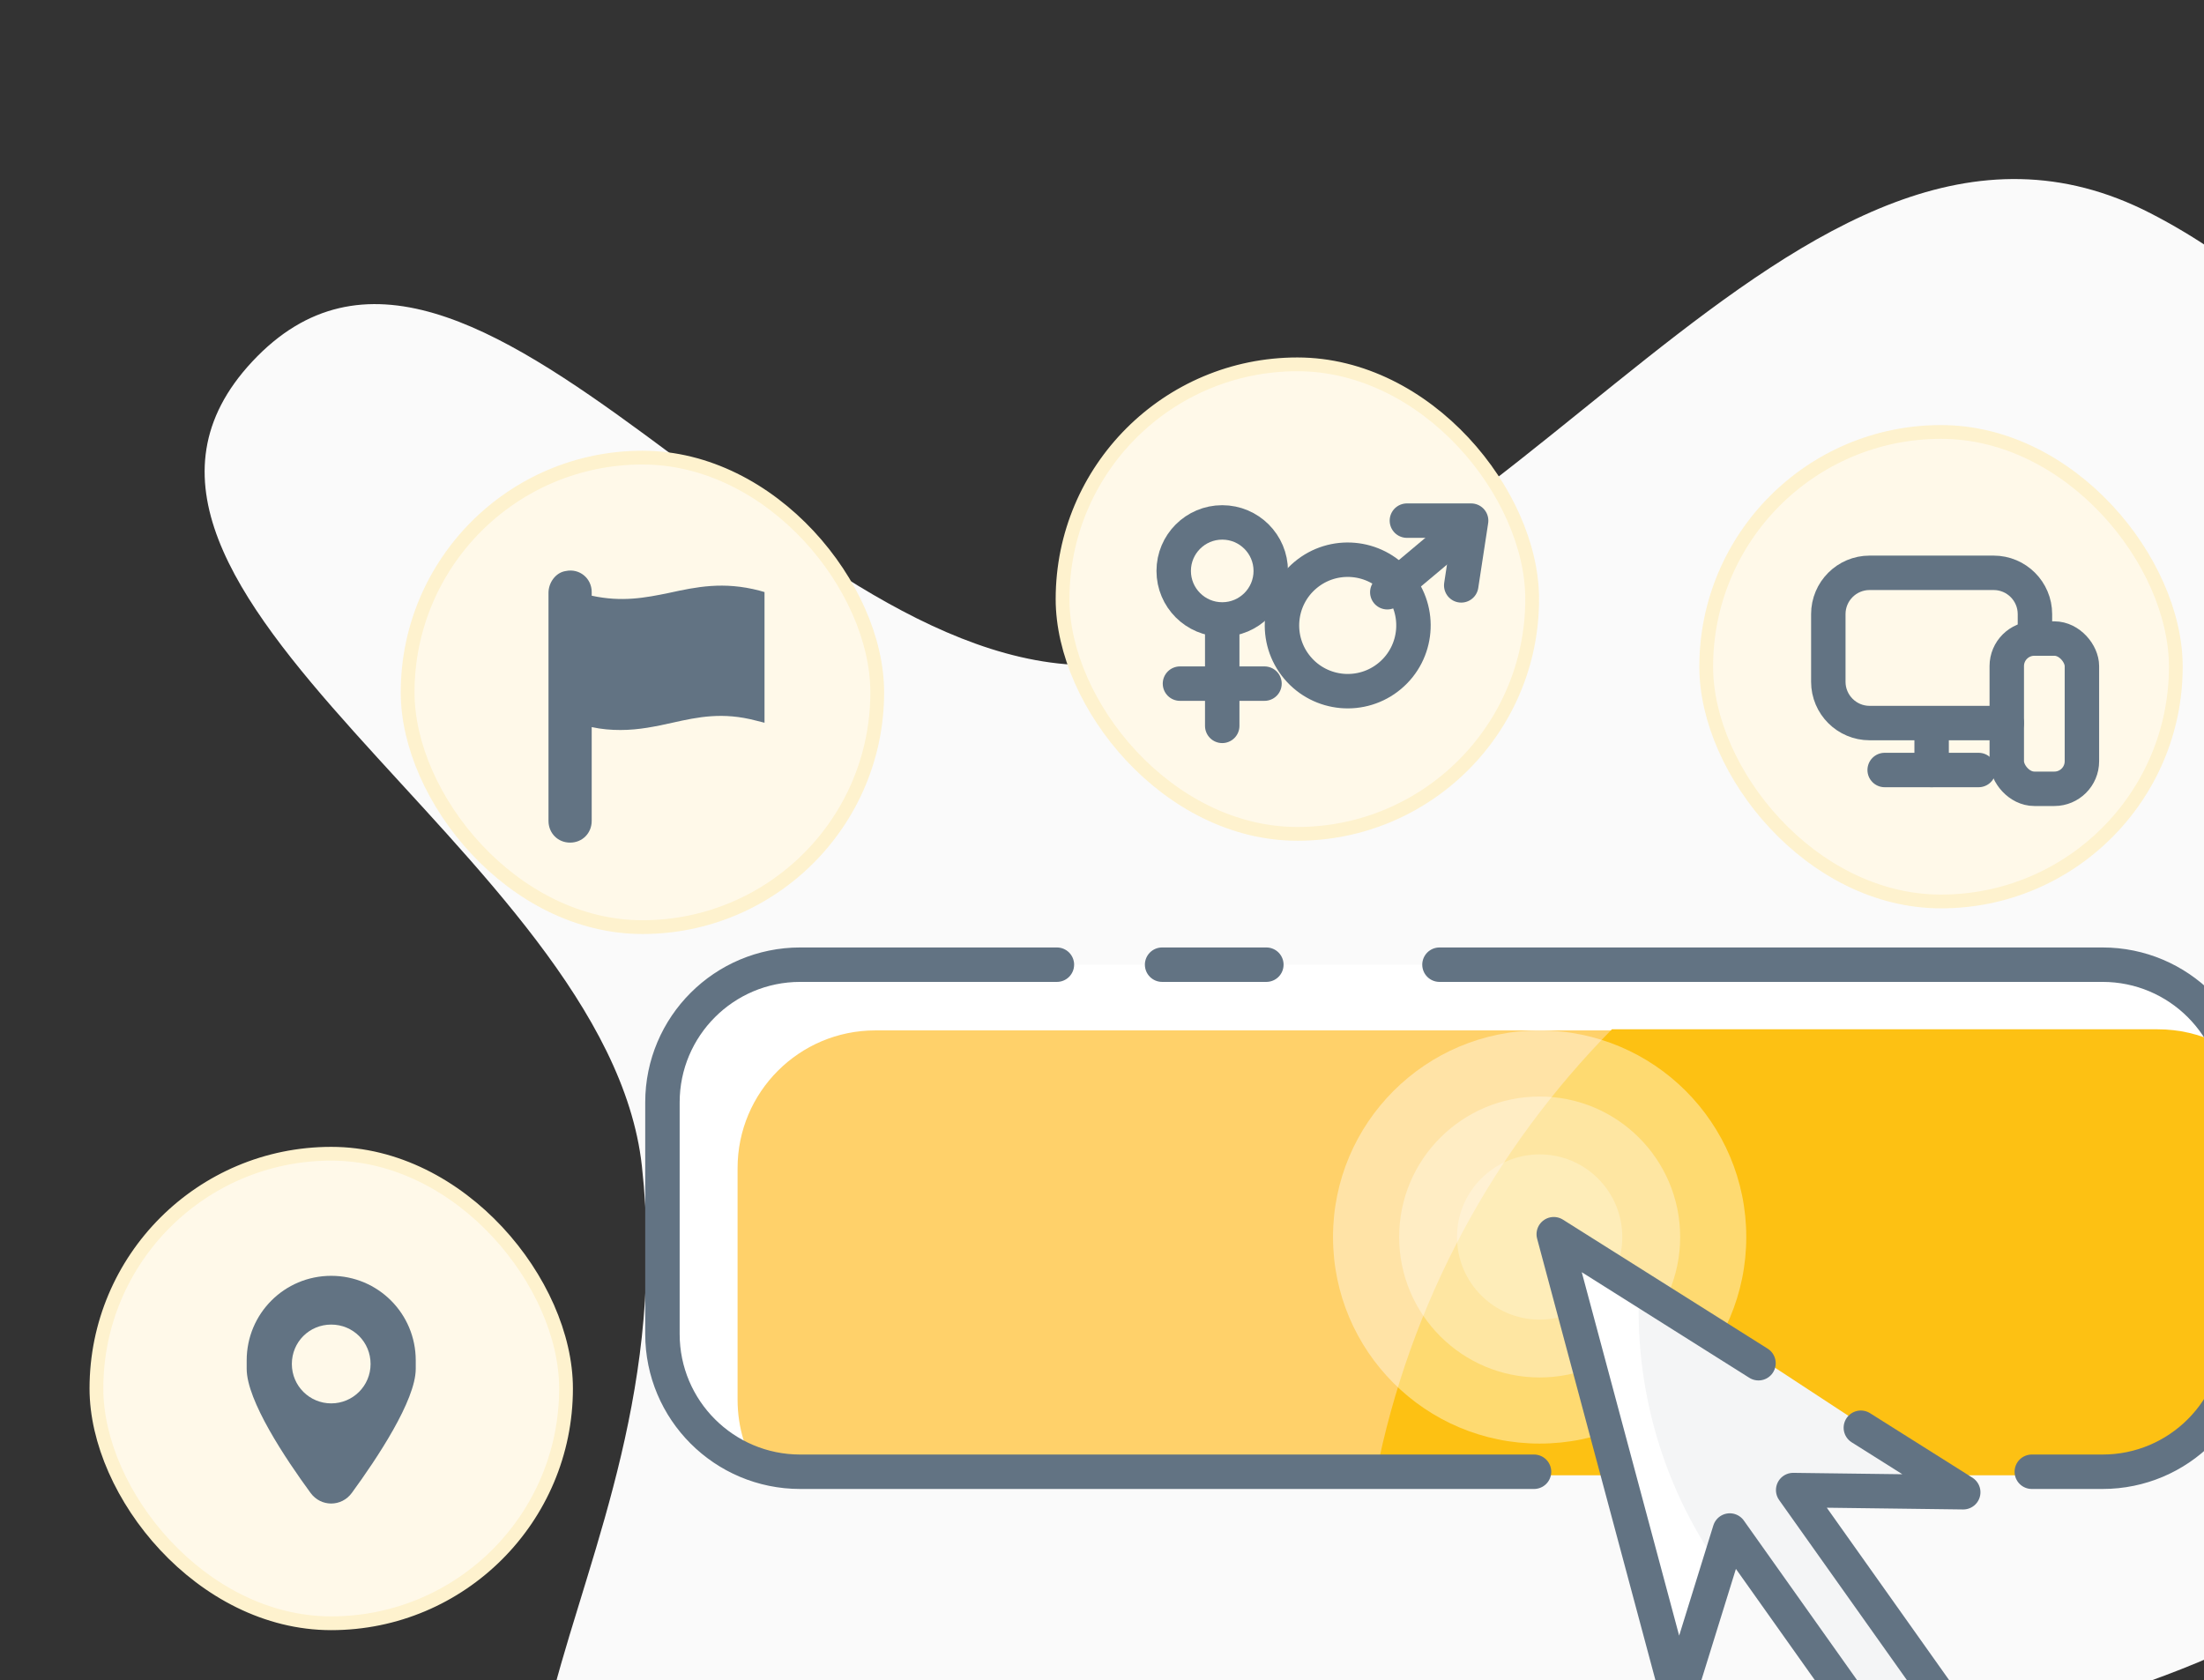 <svg width="160" height="122" viewBox="0 0 160 122" fill="none" xmlns="http://www.w3.org/2000/svg">
<rect x="0" y="0" width="160" height="122" fill="#333333" stroke="none"/>
<path fill-rule="evenodd" clip-rule="evenodd" d="M80.579 48.242C109.293 45.999 130.425 2.259 156.121 15.487C183.369 29.514 192.768 71.325 181.538 100.216C171.096 127.079 134.448 123.996 108.979 136.767C82.919 149.835 71.658 171.055 49.203 152.3C25.208 132.259 50.062 116.05 46.598 84.664C44.093 61.971 2.858 42.817 18.311 26.255C34.224 9.199 57.532 50.043 80.579 48.242Z" fill="#FAFAFA"/>
<rect x="7" y="83.773" width="34.091" height="34.091" rx="17.046" fill="#FFF9E9"/>
<rect x="7" y="83.773" width="34.091" height="34.091" rx="17.046" stroke="#FEF2CE"/>
<path d="M30.181 98.78C30.181 95.38 27.441 92.637 24.045 92.637C20.648 92.637 17.908 95.38 17.908 98.78C17.908 98.874 17.908 98.991 17.908 99.085C17.908 99.179 17.908 99.296 17.908 99.39C17.908 101.695 20.73 105.92 22.546 108.401C23.298 109.428 24.79 109.427 25.541 108.399C27.357 105.913 30.181 101.68 30.181 99.39C30.181 99.296 30.181 99.179 30.181 99.085C30.181 98.991 30.181 98.897 30.181 98.78ZM24.045 101.899C22.475 101.899 21.187 100.633 21.187 99.038C21.187 97.444 22.452 96.177 24.045 96.177C25.637 96.177 26.902 97.444 26.902 99.038C26.902 100.633 25.614 101.899 24.045 101.899Z" fill="#627383"/>
<rect x="123.863" y="31.364" width="34.091" height="34.091" rx="17.046" fill="#FFF9E9"/>
<rect x="123.863" y="31.364" width="34.091" height="34.091" rx="17.046" stroke="#FEF2CE"/>
<path d="M147.727 46.364V44.592C147.727 42.935 146.383 41.592 144.727 41.592H135.727C134.07 41.592 132.727 42.935 132.727 44.592V49.501C132.727 51.158 134.07 52.501 135.727 52.501H145.681" stroke="#627383" stroke-width="2.5" stroke-linecap="round" stroke-linejoin="round"/>
<path d="M140.227 53.183V55.91" stroke="#627383" stroke-width="2.5" stroke-linecap="round" stroke-linejoin="round"/>
<path d="M136.818 55.91H143.637" stroke="#627383" stroke-width="2.5" stroke-linecap="round" stroke-linejoin="round"/>
<rect x="145.682" y="46.365" width="5.455" height="10.909" rx="2" stroke="#627383" stroke-width="2.5" stroke-linecap="round" stroke-linejoin="round"/>
<rect x="29.592" y="33.227" width="34.091" height="34.091" rx="17.046" fill="#FFF9E9"/>
<rect x="29.592" y="33.227" width="34.091" height="34.091" rx="17.046" stroke="#FEF2CE"/>
<g clip-path="url(#clip0)">
<path d="M55.134 42.885C52.521 42.2 50.534 42.621 48.6 43.043C46.823 43.412 45.15 43.728 42.955 43.254V42.99C42.955 41.989 42.066 41.251 41.073 41.462C40.341 41.567 39.818 42.305 39.818 43.043V59.601C39.818 60.497 40.498 61.182 41.386 61.182C42.275 61.182 42.955 60.497 42.955 59.601V52.794C43.687 52.953 44.366 53.005 45.046 53.005C46.405 53.005 47.607 52.742 48.809 52.478C50.691 52.056 52.468 51.688 54.873 52.32L55.5 52.478V42.99L55.134 42.885Z" fill="#627383"/>
</g>
<rect x="77.137" y="26.455" width="34.091" height="34.091" rx="17.046" fill="#FFF9E9"/>
<rect x="77.137" y="26.455" width="34.091" height="34.091" rx="17.046" stroke="#FEF2CE"/>
<circle cx="88.728" cy="41.455" r="3.523" stroke="#627383" stroke-width="2.5"/>
<path d="M88.728 45.205V52.705" stroke="#627383" stroke-width="2.5" stroke-linecap="round" stroke-linejoin="round"/>
<path d="M85.66 49.638H91.796" stroke="#627383" stroke-width="2.5" stroke-linecap="round" stroke-linejoin="round"/>
<ellipse cx="97.838" cy="45.413" rx="4.773" ry="4.773" transform="rotate(-130 97.838 45.413)" stroke="#627383" stroke-width="2.5"/>
<path d="M100.711 43.002L106.456 38.181" stroke="#627383" stroke-width="2.5" stroke-linecap="round" stroke-linejoin="round"/>
<path d="M106.078 42.504L106.797 37.803L102.134 37.803" stroke="#627383" stroke-width="2.5" stroke-linecap="round" stroke-linejoin="round"/>
<rect x="48.09" y="70.045" width="113.864" height="36.818" rx="10" fill="white"/>
<path fill-rule="evenodd" clip-rule="evenodd" d="M161.21 76.253C161.69 77.422 161.954 78.703 161.954 80.044V97.112C161.954 102.635 157.477 107.112 151.954 107.112H55.176C54.145 105.539 53.545 103.657 53.545 101.636V84.817C53.545 79.294 58.022 74.817 63.545 74.817H156.045C157.935 74.817 159.703 75.342 161.21 76.253Z" fill="#FFD16A"/>
<path fill-rule="evenodd" clip-rule="evenodd" d="M99.879 107.112C102.332 94.629 108.429 83.453 117.017 74.737H156.645C158.195 74.737 159.663 75.09 160.972 75.719C161.601 77.028 161.953 78.495 161.953 80.045V97.112C161.953 102.635 157.476 107.112 151.953 107.112H99.879Z" fill="#FDC113"/>
<path d="M111.363 106.863H58.09C52.567 106.863 48.09 102.386 48.09 96.863V80.045C48.09 74.522 52.567 70.045 58.09 70.045H76.726M147.499 106.863H152.635C158.158 106.863 162.635 102.386 162.635 96.863V80.045C162.635 74.522 158.158 70.045 152.635 70.045H104.499M84.363 70.045H91.931" stroke="#627383" stroke-width="2.5" stroke-linecap="round" stroke-linejoin="round"/>
<g opacity="0.8">
<circle opacity="0.5" cx="111.771" cy="89.818" r="15" fill="white"/>
<circle opacity="0.5" cx="111.772" cy="89.818" r="10.2" fill="white"/>
<circle opacity="0.5" cx="111.771" cy="89.818" r="6" fill="white"/>
</g>
<path d="M130.176 108.193L142.521 108.351L112.795 89.615L121.811 123.263L125.575 111.13L136.376 126.355L140.861 123.255L130.176 108.193Z" fill="white"/>
<path d="M124.799 113.721C122.693 110.729 121.066 107.316 120.062 103.567C119.101 99.981 118.787 96.376 119.048 92.88L142.491 108.244L130.174 107.97L140.97 123.564L139.031 124.937C136.979 124.127 135.016 123.101 133.176 121.879L125.61 110.95L124.799 113.721Z" fill="#F4F5F6"/>
<path d="M127.658 98.983L112.795 89.615L121.811 123.263L125.575 111.13L136.376 126.355L140.861 123.255L130.176 108.193L142.521 108.351L135.089 103.667" stroke="#627383" stroke-width="2.5" stroke-linecap="round" stroke-linejoin="round"/>
<defs>
<clipPath id="clip0">
<rect x="39.818" y="41.409" width="15.682" height="21.136" fill="white"/>
</clipPath>
</defs>
</svg>
